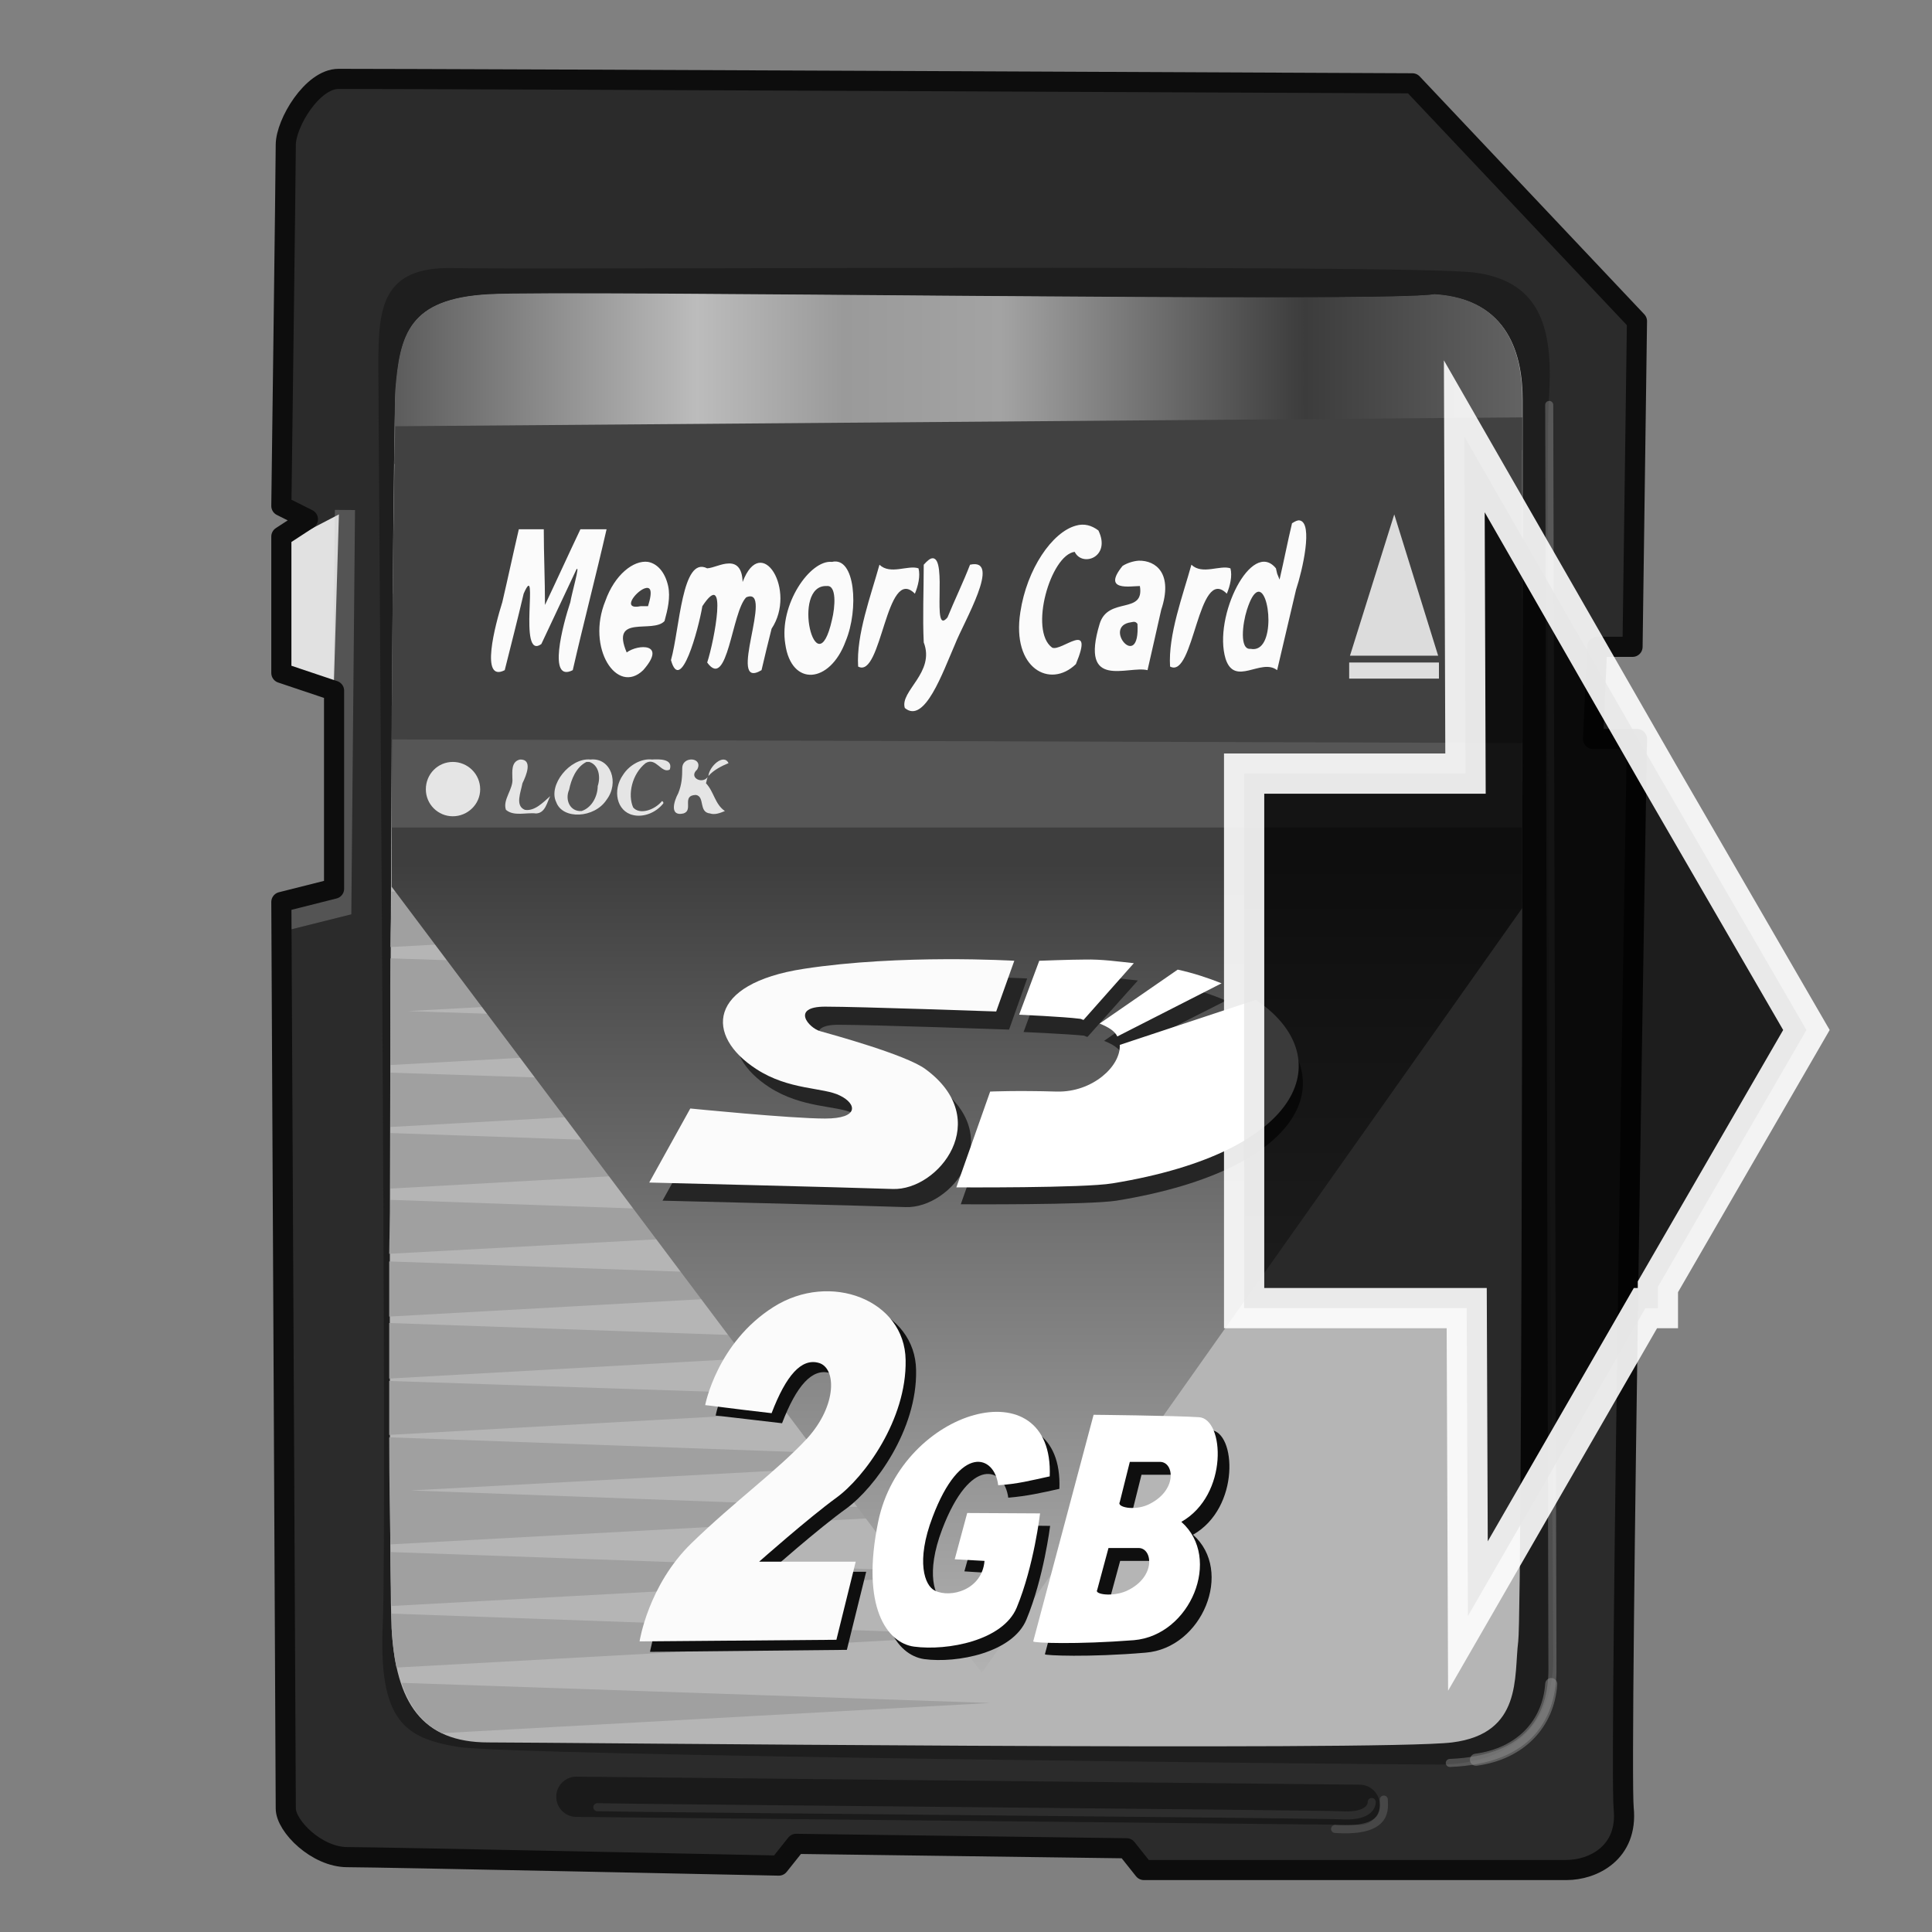<?xml version="1.0" encoding="UTF-8" standalone="no"?>
<!DOCTYPE svg PUBLIC "-//W3C//DTD SVG 1.0//EN" "http://www.w3.org/TR/2001/REC-SVG-20010904/DTD/svg10.dtd">
<svg xmlns:svg="http://www.w3.org/2000/svg" xmlns="http://www.w3.org/2000/svg" xmlns:xlink="http://www.w3.org/1999/xlink" version="1.0" width="100%" height="100%" viewBox="0 0 48 48" id="_load" style="display:inline">
<rect x="0" y="0" width="48" height="48" fill="#808080" stroke="none"/>
<defs id="defs2818">
<linearGradient id="lg4189">
<stop id="s4191" style="stop-color:#5b5b5b;stop-opacity:1" offset="0"/>
<stop id="s4201" style="stop-color:#bcbcbc;stop-opacity:1" offset="0.25"/>
<stop id="s4203" style="stop-color:#9a9a9a;stop-opacity:1" offset="0.37"/>
<stop id="s4197" style="stop-color:#a3a3a3;stop-opacity:1" offset="0.5"/>
<stop id="s4199" style="stop-color:#3c3c3c;stop-opacity:1" offset="0.75"/>
<stop id="s4193" style="stop-color:#727272;stop-opacity:1" offset="1"/>
</linearGradient>
<linearGradient id="lg3934">
<stop id="s3936" style="stop-color:#3e3e3e;stop-opacity:1" offset="0"/>
<stop id="s3938" style="stop-color:#b2b2b2;stop-opacity:1" offset="1"/>
</linearGradient>
<linearGradient x1="23.87" y1="21.45" x2="23.87" y2="41.56" id="lg3940" xlink:href="#lg3934" gradientUnits="userSpaceOnUse"/>
<linearGradient x1="9.89" y1="9.39" x2="40.07" y2="9.39" id="lg4195" xlink:href="#lg4189" gradientUnits="userSpaceOnUse"/>
<linearGradient x1="9.89" y1="9.39" x2="40.07" y2="9.39" id="lg2475" xlink:href="#lg4189" gradientUnits="userSpaceOnUse"/>
<linearGradient x1="23.87" y1="21.45" x2="23.87" y2="41.56" id="lg2479" xlink:href="#lg3934" gradientUnits="userSpaceOnUse"/>
<linearGradient x1="23.87" y1="21.45" x2="23.87" y2="41.56" id="lg2479-392" xlink:href="#lg3934-130" gradientUnits="userSpaceOnUse"/>
<linearGradient id="lg3934-130">
<stop id="s2447" style="stop-color:#3e3e3e;stop-opacity:1" offset="0"/>
<stop id="s2449" style="stop-color:#b2b2b2;stop-opacity:1" offset="1"/>
</linearGradient>
<linearGradient x1="9.89" y1="9.39" x2="40.07" y2="9.39" id="lg2475-51" xlink:href="#lg4189-954" gradientUnits="userSpaceOnUse"/>
<linearGradient id="lg4189-954">
<stop id="s2453" style="stop-color:#5b5b5b;stop-opacity:1" offset="0"/>
<stop id="s2455" style="stop-color:#bcbcbc;stop-opacity:1" offset="0.25"/>
<stop id="s2457" style="stop-color:#9a9a9a;stop-opacity:1" offset="0.37"/>
<stop id="s2459" style="stop-color:#a3a3a3;stop-opacity:1" offset="0.5"/>
<stop id="s2461" style="stop-color:#3c3c3c;stop-opacity:1" offset="0.75"/>
<stop id="s2463" style="stop-color:#727272;stop-opacity:1" offset="1"/>
</linearGradient>
</defs>
<g transform="translate(-0.11,0)" id="load" style="display:inline">
<path d="M 8.52,1.96 C 11.48,1.96 35.2,2.07 35.2,2.07 L 40.78,7.98 L 40.67,16.07 L 39.79,16.07 L 39.69,18.36 L 40.78,18.36 C 40.78,18.36 40.34,43.84 40.45,44.93 C 40.56,46.03 39.69,46.46 39.03,46.46 C 38.37,46.46 28.53,46.46 28.53,46.46 L 28.1,45.92 L 19.89,45.81 L 19.46,46.35 C 19.46,46.35 9.51,46.14 8.74,46.14 C 7.98,46.14 7.21,45.37 7.21,44.93 C 7.21,44.5 7.1,22.41 7.1,22.41 L 8.41,22.08 L 8.41,17.16 L 7.1,16.72 L 7.1,13.33 L 7.76,12.9 L 7.1,12.57 C 7.1,12.57 7.21,4.15 7.21,3.6 C 7.21,3.06 7.87,1.96 8.52,1.96 L 8.52,1.96 z" id="p2902" style="fill:#2b2b2b;fill-opacity:1;stroke:none"/>
<path d="M 8.53,12.78 L 7.09,13.53 L 7.09,16.71 L 8.4,17.15 L 8.53,12.78 z" id="p3699" style="fill:#eeeeee;fill-opacity:0.93;stroke:none"/>
<path d="M 11.37,6.66 C 13.14,6.71 34.98,6.56 36.73,6.77 C 38.48,6.99 38.7,8.3 38.59,9.94 C 38.48,11.58 38.7,39.36 38.7,41.22 C 38.7,43.07 37.39,43.84 35.86,43.84 C 34.33,43.84 12.79,43.62 11.48,43.4 C 10.16,43.18 9.51,42.75 9.62,40.34 C 9.73,37.94 9.51,10.49 9.51,9.07 C 9.51,7.65 9.59,6.62 11.37,6.66 z" id="p3705" style="fill:#1e1e1e;fill-opacity:1;stroke:none;display:inline"/>
<path d="M 35.75,7.32 C 37.61,7.43 37.94,8.85 37.94,9.94 C 37.94,11.04 37.94,39.9 37.83,40.78 C 37.72,41.65 37.94,43.07 36.19,43.29 C 34.44,43.51 13.88,43.29 12.24,43.29 C 10.6,43.29 9.94,42.31 9.84,40.45 C 9.73,38.59 9.84,11.15 9.94,9.73 C 10.05,8.3 10.27,7.43 12.24,7.32 C 14.21,7.21 34.55,7.54 35.75,7.32 L 35.75,7.32 z" id="p3701" style="fill:#b5b5b5;fill-opacity:1;stroke:none"/>
<path d="M 14.43,44.64 L 33.89,44.84" id="p3708" style="fill:none;stroke:#1a1a1a;stroke-width:1px;stroke-linecap:round;stroke-linejoin:miter;stroke-opacity:1;display:inline"/>
<path d="M 9.84,22.15 C 9.84,22.64 9.81,23.03 9.81,23.53 L 25.09,22.68 L 9.84,22.15 z M 9.81,23.81 C 9.8,24.76 9.81,25.51 9.81,26.46 L 24.96,25.62 L 10.25,25.12 L 24.96,24.31 L 9.81,23.81 z M 9.81,26.65 C 9.81,27.13 9.81,27.52 9.81,28 L 24.96,27.15 L 9.81,26.65 z M 9.81,28.15 C 9.81,28.64 9.81,29.05 9.81,29.53 L 24.96,28.68 L 9.81,28.15 z M 9.81,29.81 C 9.81,30.27 9.78,30.71 9.78,31.15 L 24.75,30.34 L 9.81,29.81 z M 9.78,31.34 C 9.78,31.79 9.78,32.28 9.78,32.71 L 24.87,31.87 L 9.78,31.34 z M 9.78,32.87 C 9.78,33.3 9.78,33.84 9.78,34.25 L 24.87,33.4 L 9.78,32.87 z M 9.78,34.31 C 9.78,34.85 9.78,35.16 9.78,35.65 L 24.75,34.81 L 9.78,34.31 z M 9.78,35.71 C 9.78,37.02 9.8,37.59 9.81,38.37 L 24.65,37.56 L 10.31,37.03 L 24.75,36.25 L 9.78,35.71 z M 9.81,38.56 C 9.81,38.93 9.83,39.71 9.84,39.9 L 24.65,39.09 L 9.81,38.56 z M 9.84,40.09 C 9.84,40.14 9.84,40.43 9.84,40.46 C 9.86,40.82 9.9,41.14 9.96,41.43 L 24.65,40.62 L 9.84,40.09 z M 10.09,41.81 C 10.29,42.4 10.6,42.82 11.09,43.06 L 24.71,42.31 L 10.09,41.81 z" id="p3722" style="fill:#a0a0a0;fill-opacity:1;stroke:none;display:inline"/>
<path d="M 30.06,15.75 L 9.84,17.53 C 9.83,18.95 9.85,20.43 9.84,22.03 L 24.5,41.56 L 37.93,22.56 C 37.93,21.1 37.93,20.73 37.93,19.43 L 30.06,15.75 z" id="p3719" style="fill:url(#lg2479-392);fill-opacity:1;stroke:none;display:inline"/>
<path d="M 9.87,14.75 C 9.86,16.37 9.85,18.51 9.84,20.56 L 37.93,20.56 C 37.93,18.07 37.93,16.43 37.93,14.87 L 9.87,14.75 z" id="p3713" style="fill:#565656;fill-opacity:1;stroke:none;display:inline"/>
<path d="M 12.25,7.31 C 10.28,7.42 10.04,8.29 9.93,9.71 C 9.92,9.84 9.91,11.03 9.9,11.53 L 37.93,11.18 C 37.93,11.05 37.93,9.98 37.93,9.93 C 37.93,8.84 37.6,7.42 35.75,7.31 C 34.54,7.53 14.21,7.2 12.25,7.31 z" id="p4163" style="fill:url(#lg2475-51);fill-opacity:1;stroke:none;display:inline"/>
<path d="M 37.93,10.37 L 9.93,10.59 C 9.9,11.63 9.86,14.51 9.84,18.37 L 37.93,18.46 C 37.93,15.29 37.93,10.86 37.93,10.37 z" id="p3711" style="fill:#414141;fill-opacity:1;stroke:none;display:inline"/>
<path d="M 12.04,19.61 C 12.04,19.98 11.73,20.28 11.36,20.28 C 10.99,20.28 10.69,19.98 10.69,19.61 C 10.69,19.23 10.99,18.93 11.36,18.93 C 11.73,18.93 12.04,19.23 12.04,19.61 L 12.04,19.61 z" id="p3953" style="fill:#e5e5e5;fill-opacity:1;fill-rule:evenodd;stroke:none;marker:none;visibility:visible;display:inline;overflow:visible;enable-background:accumulate"/>
<path d="M 13.03,18.87 C 12.8,18.92 12.84,19.19 12.84,19.34 C 12.87,19.6 12.59,19.87 12.68,20.12 C 12.88,20.29 13.18,20.18 13.43,20.21 C 13.66,20.2 13.7,19.93 13.78,19.78 C 13.6,19.94 13.39,20.16 13.15,20.12 C 12.9,20.02 13.05,19.68 13.09,19.46 C 13.19,19.26 13.35,18.86 13.03,18.87 z M 14.78,18.87 C 14.27,18.82 13.72,19.51 13.93,19.93 C 14.09,20.37 14.88,20.33 15.18,19.87 C 15.5,19.45 15.29,18.82 14.78,18.87 z M 16.31,18.87 C 16.05,18.84 15.75,19 15.59,19.25 C 15.32,19.63 15.43,20.16 15.84,20.25 C 16.09,20.31 16.4,20.2 16.59,19.96 L 16.59,19.93 L 16.56,19.9 C 16.37,20.13 16,20.25 15.84,20.06 C 15.7,19.74 15.81,19.23 16.15,18.96 C 16.41,18.8 16.54,19.23 16.75,19.12 C 16.84,18.85 16.49,18.86 16.31,18.87 z M 17.31,18.87 C 17.19,18.86 17.06,18.93 17.06,19.09 C 17.06,19.3 17.05,19.49 16.96,19.71 C 16.85,19.91 16.74,20.29 17.09,20.21 C 17.35,20.13 17.03,19.76 17.4,19.75 C 17.63,19.79 17.46,20.18 17.75,20.21 C 17.87,20.25 18,20.2 18.12,20.15 C 17.87,19.98 17.85,19.67 17.65,19.46 C 17.67,19.4 17.67,19.33 17.71,19.28 C 17.58,19.51 17.2,19.32 17.43,19.12 C 17.51,18.98 17.43,18.88 17.31,18.87 z M 17.71,19.28 C 17.84,19.13 18.04,19.03 18.21,18.96 C 18.09,18.71 17.73,19.04 17.71,19.28 z M 14.68,18.93 L 14.71,18.93 L 14.75,18.93 C 14.98,19 15.04,19.29 14.96,19.53 C 14.96,19.76 14.83,20.06 14.56,20.15 C 14.27,20.17 14.14,19.87 14.25,19.62 C 14.3,19.37 14.42,19.06 14.68,18.93 z" id="p3969" style="font-size:1.91px;font-style:normal;font-variant:normal;font-weight:bold;font-stretch:normal;fill:#e5e5e5;fill-opacity:1;fill-rule:evenodd;stroke:none;marker:none;visibility:visible;display:inline;overflow:visible;enable-background:accumulate;font-family:Nimbus Roman No9 L;-inkscape-font-specification:Nimbus Roman No9 L Bold"/>
<path d="M 32.4,12.93 C 32.35,12.92 32.29,12.95 32.21,13 C 32.1,13.46 32.01,13.93 31.9,14.4 L 31.84,14.25 L 31.81,14.12 C 31.21,13.38 30.24,15.32 30.56,16.37 C 30.79,17.07 31.44,16.34 31.84,16.65 C 32,15.98 32.15,15.32 32.31,14.65 C 32.47,14.17 32.74,12.99 32.4,12.93 z M 26.84,13.06 C 26.25,13.22 25.62,14.14 25.46,15.21 C 25.24,16.61 26.2,17.12 26.84,16.5 C 27.31,15.37 26.48,16.2 26.25,16.09 C 25.67,15.67 26.21,13.79 26.81,13.71 C 27,14.1 27.72,13.84 27.4,13.18 C 27.23,13.05 27.04,13 26.84,13.06 z M 13,13.15 C 12.86,13.75 12.73,14.36 12.59,14.96 C 12.41,15.53 12.03,16.97 12.65,16.65 C 12.81,16.01 12.97,15.39 13.12,14.75 C 13.52,13.83 12.96,16.44 13.56,16 C 13.85,15.38 14.14,14.77 14.43,14.15 C 14.53,14 14.31,14.76 14.28,14.96 C 14.09,15.53 13.71,16.97 14.34,16.65 C 14.61,15.47 14.91,14.33 15.18,13.15 C 14.97,13.15 14.74,13.15 14.53,13.15 C 14.23,13.78 13.95,14.4 13.65,15.03 C 13.65,14.4 13.62,13.78 13.62,13.15 C 13.41,13.15 13.2,13.15 13,13.15 z M 23.28,13.87 C 23.22,13.87 23.15,13.93 23.06,14.03 C 23.06,14.67 23.03,15.33 23.06,15.96 C 23.35,16.71 22.46,17.17 22.59,17.59 C 23.08,18 23.53,16.71 23.84,16 C 24.05,15.46 25.01,13.85 24.21,14.03 C 24.04,14.47 23.83,14.9 23.65,15.34 C 23.24,15.83 23.66,13.86 23.28,13.87 z M 28.4,13.93 C 28.26,13.94 28.11,13.99 28,14.06 C 27.48,14.7 28.2,14.56 28.43,14.56 C 28.55,15.28 27.64,14.81 27.43,15.5 C 26.93,17.16 28.13,16.53 28.62,16.65 C 28.73,16.16 28.85,15.65 28.96,15.15 C 29.26,14.25 28.83,13.92 28.4,13.93 z M 16.21,13.96 C 15.85,13.91 15.38,14.28 15.15,14.93 C 14.67,16.1 15.44,17.28 16.09,16.65 C 16.69,15.97 15.96,16 15.68,16.21 C 15.27,15.25 16.33,15.75 16.62,15.43 C 16.7,15.14 16.77,14.84 16.71,14.56 C 16.63,14.2 16.43,14 16.21,13.96 z M 20.78,13.96 C 20.24,13.9 19.46,15.02 19.62,16 C 19.77,17.07 20.73,16.99 21.12,15.93 C 21.45,15.14 21.36,13.82 20.78,13.96 z M 18.21,14 C 18.04,14 17.83,14.11 17.68,14.12 C 17.05,13.8 17,15.62 16.78,16.4 C 17.02,17.26 17.46,15.65 17.56,15.06 C 18.2,14.09 17.86,15.91 17.68,16.46 C 18.19,17.17 18.29,15.2 18.65,14.84 C 19.37,14.54 18.13,17.19 19.03,16.65 C 19.11,16.3 19.19,15.98 19.28,15.62 C 19.91,14.67 19.03,13.22 18.56,14.46 C 18.55,14.09 18.39,13.99 18.21,14 z M 21.96,14.03 C 21.75,14.79 21.38,15.77 21.43,16.56 C 22.02,16.88 22.12,14.02 22.84,14.75 C 22.92,14.56 22.98,14.31 22.93,14.12 C 22.67,14.03 22.23,14.29 21.96,14.03 z M 29.71,14.03 C 29.5,14.79 29.13,15.77 29.18,16.56 C 29.78,16.88 29.87,14.02 30.59,14.75 C 30.67,14.56 30.73,14.31 30.68,14.12 C 30.42,14.03 29.98,14.29 29.71,14.03 z M 20.65,14.56 C 20.9,14.53 20.86,15.08 20.78,15.4 C 20.39,17.14 19.75,14.52 20.65,14.56 z M 16.12,14.62 C 16.26,14.57 16.34,14.64 16.21,15.06 C 16.15,15.06 16.09,15.06 16.03,15.06 C 15.55,15.16 15.89,14.71 16.12,14.62 z M 31.34,14.71 C 31.67,14.56 31.82,16.25 31.18,16.12 C 30.9,16.15 30.98,15.49 31.09,15.15 C 31.18,14.87 31.26,14.75 31.34,14.71 z M 28.21,15.46 C 28.27,15.45 28.32,15.43 28.37,15.5 C 28.44,16.71 27.48,15.56 28.21,15.46 z" id="p4067" style="font-size:3.58px;font-style:italic;font-weight:bold;fill:#fbfbfb;fill-opacity:1;font-family:Bitstream Vera Sans;-inkscape-font-specification:AlArabiya Bold"/>
<path d="M 33.65,16.29 L 34.75,12.78 L 35.84,16.29 L 33.65,16.29 L 33.65,16.29 z" id="p4157" style="fill:#dcdcdc;fill-opacity:1;stroke:none;display:inline"/>
<path d="M 33.63,16.66 L 35.86,16.66" id="p4160" style="fill:none;stroke:#e1e1e1;stroke-width:0.40;stroke-linecap:butt;stroke-linejoin:miter;stroke-miterlimit:4;stroke-dasharray:none;stroke-opacity:0.98;display:inline"/>
<path d="M 17.59,27.99 L 16.57,29.83 C 16.57,29.83 21.47,29.95 22.61,29.99 C 23.75,30.03 25.15,28.27 23.43,27.01 C 22.94,26.65 21.1,26.15 20.82,26.07 C 20.53,25.99 20.08,25.46 20.94,25.46 C 21.8,25.46 25.18,25.58 25.18,25.58 L 25.63,24.31 C 25.63,24.31 22.82,24.15 20.41,24.52 C 18,24.89 17.96,26.19 19.22,27.01 C 20.04,27.54 20.9,27.46 21.31,27.66 C 21.71,27.87 21.8,28.23 20.94,28.23 C 20.08,28.23 17.59,27.99 17.59,27.99 L 17.59,27.99 z" id="p4205-0" style="fill:#252525;fill-opacity:1;stroke:none;display:inline"/>
<path d="M 17.26,27.54 L 16.24,29.38 C 16.24,29.38 21.14,29.5 22.29,29.54 C 23.43,29.58 24.82,27.82 23.1,26.56 C 22.61,26.2 20.77,25.7 20.49,25.62 C 20.2,25.54 19.75,25.01 20.61,25.01 C 21.47,25.01 24.86,25.13 24.86,25.13 L 25.31,23.87 C 25.31,23.87 22.49,23.7 20.08,24.07 C 17.67,24.44 17.63,25.74 18.9,26.56 C 19.71,27.09 20.57,27.01 20.98,27.22 C 21.39,27.42 21.47,27.79 20.61,27.79 C 19.75,27.79 17.26,27.54 17.26,27.54 L 17.26,27.54 z" id="p4205" style="fill:#fbfbfb;fill-opacity:1;stroke:none;display:inline"/>
<path d="M 27.16,24.26 C 26.82,24.27 26.04,24.29 26.04,24.29 L 25.54,25.64 C 25.54,25.64 26.65,25.69 27.04,25.73 C 27.08,25.74 27.09,25.76 27.13,25.76 L 28.38,24.36 C 27.99,24.32 27.6,24.26 27.16,24.26 z M 29.48,24.51 L 27.54,25.86 C 27.75,25.94 27.9,26.04 27.98,26.17 L 30.57,24.86 C 30.24,24.72 29.89,24.6 29.48,24.51 z M 31.41,25.26 L 28.04,26.39 C 28.07,26.92 27.36,27.57 26.48,27.54 C 25.46,27.52 24.82,27.54 24.82,27.54 L 23.98,29.92 C 23.98,29.92 27.14,29.94 27.85,29.83 C 32.7,29.04 33.47,26.64 31.41,25.26 z" id="p4230-4" style="fill:#252525;fill-opacity:1;stroke:none;display:inline"/>
<path d="M 27.06,23.84 C 26.71,23.84 25.93,23.87 25.93,23.87 L 25.43,25.21 C 25.43,25.21 26.54,25.26 26.93,25.31 C 26.97,25.31 26.99,25.33 27.03,25.34 L 28.28,23.93 C 27.89,23.89 27.49,23.83 27.06,23.84 z M 29.37,24.09 L 27.43,25.43 C 27.65,25.52 27.8,25.61 27.87,25.75 L 30.46,24.43 C 30.13,24.3 29.78,24.18 29.37,24.09 z M 31.31,24.84 L 27.93,25.96 C 27.96,26.49 27.25,27.14 26.37,27.12 C 25.35,27.09 24.71,27.12 24.71,27.12 L 23.87,29.5 C 23.87,29.5 27.04,29.52 27.75,29.4 C 32.6,28.61 33.36,26.21 31.31,24.84 z" id="p4230" style="fill:#ffffff;fill-opacity:1;stroke:none;display:inline"/>
<path d="M 27.57,35.47 L 26.07,41.1 C 26.07,41.13 27.15,41.18 28.57,41.06 C 29.98,40.95 30.77,39.03 29.75,38.13 C 30.93,37.46 30.82,35.57 30.19,35.53 C 29.56,35.49 27.57,35.47 27.57,35.47 z M 28.47,36.64 L 29.22,36.64 C 29.58,36.64 29.66,37.37 28.91,37.71 C 28.56,37.86 28.14,37.76 28.22,37.64 L 28.47,36.64 z M 27.94,38.78 L 28.69,38.78 C 29.04,38.78 29.13,39.51 28.38,39.85 C 28.03,40 27.58,39.93 27.66,39.81 L 27.94,38.78 z" id="p4280-2" style="fill:#0f0f0f;fill-opacity:1;stroke:none;display:inline"/>
<path d="M 27.28,35.15 L 25.78,40.78 C 25.78,40.82 26.86,40.86 28.28,40.75 C 29.69,40.63 30.48,38.71 29.46,37.81 C 30.64,37.14 30.53,35.25 29.9,35.21 C 29.27,35.17 27.28,35.15 27.28,35.15 z M 28.18,36.32 L 28.93,36.32 C 29.29,36.32 29.37,37.05 28.62,37.39 C 28.27,37.54 27.85,37.44 27.93,37.32 L 28.18,36.32 z M 27.65,38.46 L 28.4,38.46 C 28.75,38.46 28.84,39.19 28.09,39.53 C 27.74,39.68 27.29,39.61 27.37,39.5 L 27.65,38.46 z" id="p4280" style="fill:#ffffff;fill-opacity:1;stroke:none;display:inline"/>
<path d="M 36.13,43.8 C 38.17,43.72 38.68,42.58 38.68,41.48 C 38.68,40.38 38.6,10.06 38.6,10.06" id="p4332" style="fill:none;stroke:#e0e0e0;stroke-width:0.2;stroke-linecap:round;stroke-linejoin:miter;stroke-miterlimit:4;stroke-dasharray:none;stroke-opacity:0.25"/>
<path d="M 25.16,37.21 C 25.06,36.45 24.22,36.16 23.52,37.99 C 23.1,39.09 23.33,39.7 23.58,39.82 C 23.97,40.01 24.76,39.8 24.81,39.08 C 24.47,39.07 24.07,39.04 24.07,39.04 L 24.39,37.89 L 26.2,37.91 C 26.2,37.91 26.04,39.21 25.61,40.24 C 25.27,41.06 23.89,41.33 23.07,41.22 C 22.39,41.12 21.73,40.23 22.17,38.1 C 22.76,35.29 26.54,34.24 26.43,36.99 C 25.98,37.09 25.63,37.17 25.16,37.21 L 25.16,37.21 z" id="p4334-0" style="fill:#0f0f0f;fill-opacity:1;stroke:none;display:inline"/>
<path d="M 24.91,36.9 C 24.82,36.15 23.97,35.86 23.28,37.69 C 22.86,38.79 23.08,39.4 23.34,39.52 C 23.73,39.71 24.51,39.5 24.57,38.78 C 24.23,38.76 23.83,38.74 23.83,38.74 L 24.14,37.59 L 25.95,37.6 C 25.95,37.6 25.8,38.9 25.37,39.94 C 25.03,40.76 23.65,41.02 22.82,40.91 C 22.15,40.82 21.49,39.93 21.93,37.8 C 22.51,34.99 26.3,33.93 26.19,36.68 C 25.73,36.78 25.39,36.87 24.91,36.9 L 24.91,36.9 z" id="p4334" style="fill:#ffffff;fill-opacity:1;stroke:none;display:inline"/>
<path d="M 17.89,35.17 C 17.89,35.17 18.18,33.61 19.59,32.72 C 21.01,31.84 22.85,32.56 22.87,34.04 C 22.9,35.53 21.84,36.96 21.15,37.47 C 20.45,37.97 19.23,39.05 19.23,39.05 L 21.63,39.05 L 21.15,40.99 L 16.26,41.04 C 16.26,41.04 16.48,39.65 17.56,38.59 C 18.63,37.54 19.69,36.8 20.43,35.98 C 21.17,35.17 21.15,34.23 20.72,34.11 C 20.29,33.99 19.9,34.42 19.54,35.36 C 18.49,35.24 17.94,35.17 17.89,35.17 L 17.89,35.17 z" id="p4359-6" style="fill:#0f0f0f;fill-opacity:1;stroke:none;display:inline"/>
<path d="M 17.63,34.91 C 17.63,34.91 17.92,33.36 19.33,32.47 C 20.74,31.58 22.59,32.3 22.61,33.79 C 22.64,35.27 21.58,36.71 20.89,37.21 C 20.19,37.72 18.97,38.8 18.97,38.8 L 21.37,38.8 L 20.89,40.74 L 16,40.78 C 16,40.78 16.21,39.39 17.29,38.34 C 18.37,37.29 19.42,36.54 20.17,35.73 C 20.91,34.91 20.89,33.98 20.45,33.86 C 20.02,33.74 19.64,34.17 19.28,35.11 C 18.23,34.99 17.68,34.91 17.63,34.91 L 17.63,34.91 z" id="p4359" style="fill:#fbfbfb;fill-opacity:1;stroke:none;display:inline"/>
<path d="M 8.68,12.67 L 8.59,22.52 L 7.19,22.87" id="p4384" style="fill:none;stroke:#c6c6c6;stroke-width:0.5;stroke-linecap:butt;stroke-linejoin:miter;stroke-miterlimit:4;stroke-dasharray:none;stroke-opacity:0.27;display:inline"/>
<path d="M 14.95,44.9 C 16.3,44.93 32.8,45.07 33.42,45.1 C 34.04,45.14 34.19,44.92 34.19,44.77" id="p4387" style="fill:none;stroke:#616161;stroke-width:0.2;stroke-linecap:round;stroke-linejoin:miter;stroke-miterlimit:4;stroke-dasharray:none;stroke-opacity:0.27"/>
<path d="M 33.28,45.44 C 34.63,45.53 34.49,44.91 34.49,44.71" id="p4389" style="fill:none;stroke:#b4b4b4;stroke-width:0.2;stroke-linecap:round;stroke-linejoin:miter;stroke-miterlimit:4;stroke-dasharray:none;stroke-opacity:0.21"/>
<path d="M 36.78,43.72 C 37.89,43.57 38.58,42.83 38.65,41.84" id="p4391" style="fill:none;stroke:#9c9c9c;stroke-width:0.30;stroke-linecap:round;stroke-linejoin:miter;stroke-miterlimit:4;stroke-dasharray:none;stroke-opacity:0.45"/>
<path d="M 8.52,1.96 C 11.48,1.96 35.2,2.07 35.2,2.07 L 40.78,7.98 L 40.67,16.07 L 39.79,16.07 L 39.69,18.36 L 40.78,18.36 C 40.78,18.36 40.34,43.84 40.45,44.93 C 40.56,46.03 39.69,46.46 39.03,46.46 C 38.37,46.46 28.53,46.46 28.53,46.46 L 28.1,45.92 L 19.89,45.81 L 19.46,46.35 C 19.46,46.35 9.51,46.14 8.74,46.14 C 7.98,46.14 7.21,45.37 7.21,44.93 C 7.21,44.5 7.1,22.41 7.1,22.41 L 8.41,22.08 L 8.41,17.16 L 7.1,16.72 L 7.1,13.33 L 7.76,12.9 L 7.1,12.57 C 7.1,12.57 7.21,4.15 7.21,3.6 C 7.21,3.06 7.87,1.96 8.52,1.96 L 8.52,1.96 z" id="p2902-1" style="fill:none;stroke:#0d0d0d;stroke-width:0.5;stroke-linejoin:round;stroke-miterlimit:4;stroke-dasharray:none;stroke-opacity:1"/>
</g>
<path d="M 36.38,10.84 L 36.41,19.22 L 30.91,19.22 L 30.91,32.50 L 36.44,32.50 L 36.47,40.15 L 40.88,32.50 L 41.19,32.50 L 41.19,31.97 L 44.88,25.59 L 41.19,19.22 L 36.38,10.84 z" id="r2558" style="fill:#000000;fill-opacity:0.77;fill-rule:evenodd;stroke:#ffffff;stroke-width:1;stroke-linecap:butt;stroke-linejoin:miter;marker:none;stroke-miterlimit:4;stroke-dashoffset:0;stroke-opacity:.9;visibility:visible;display:inline;overflow:visible;enable-background:accumulate"/>
</svg>

